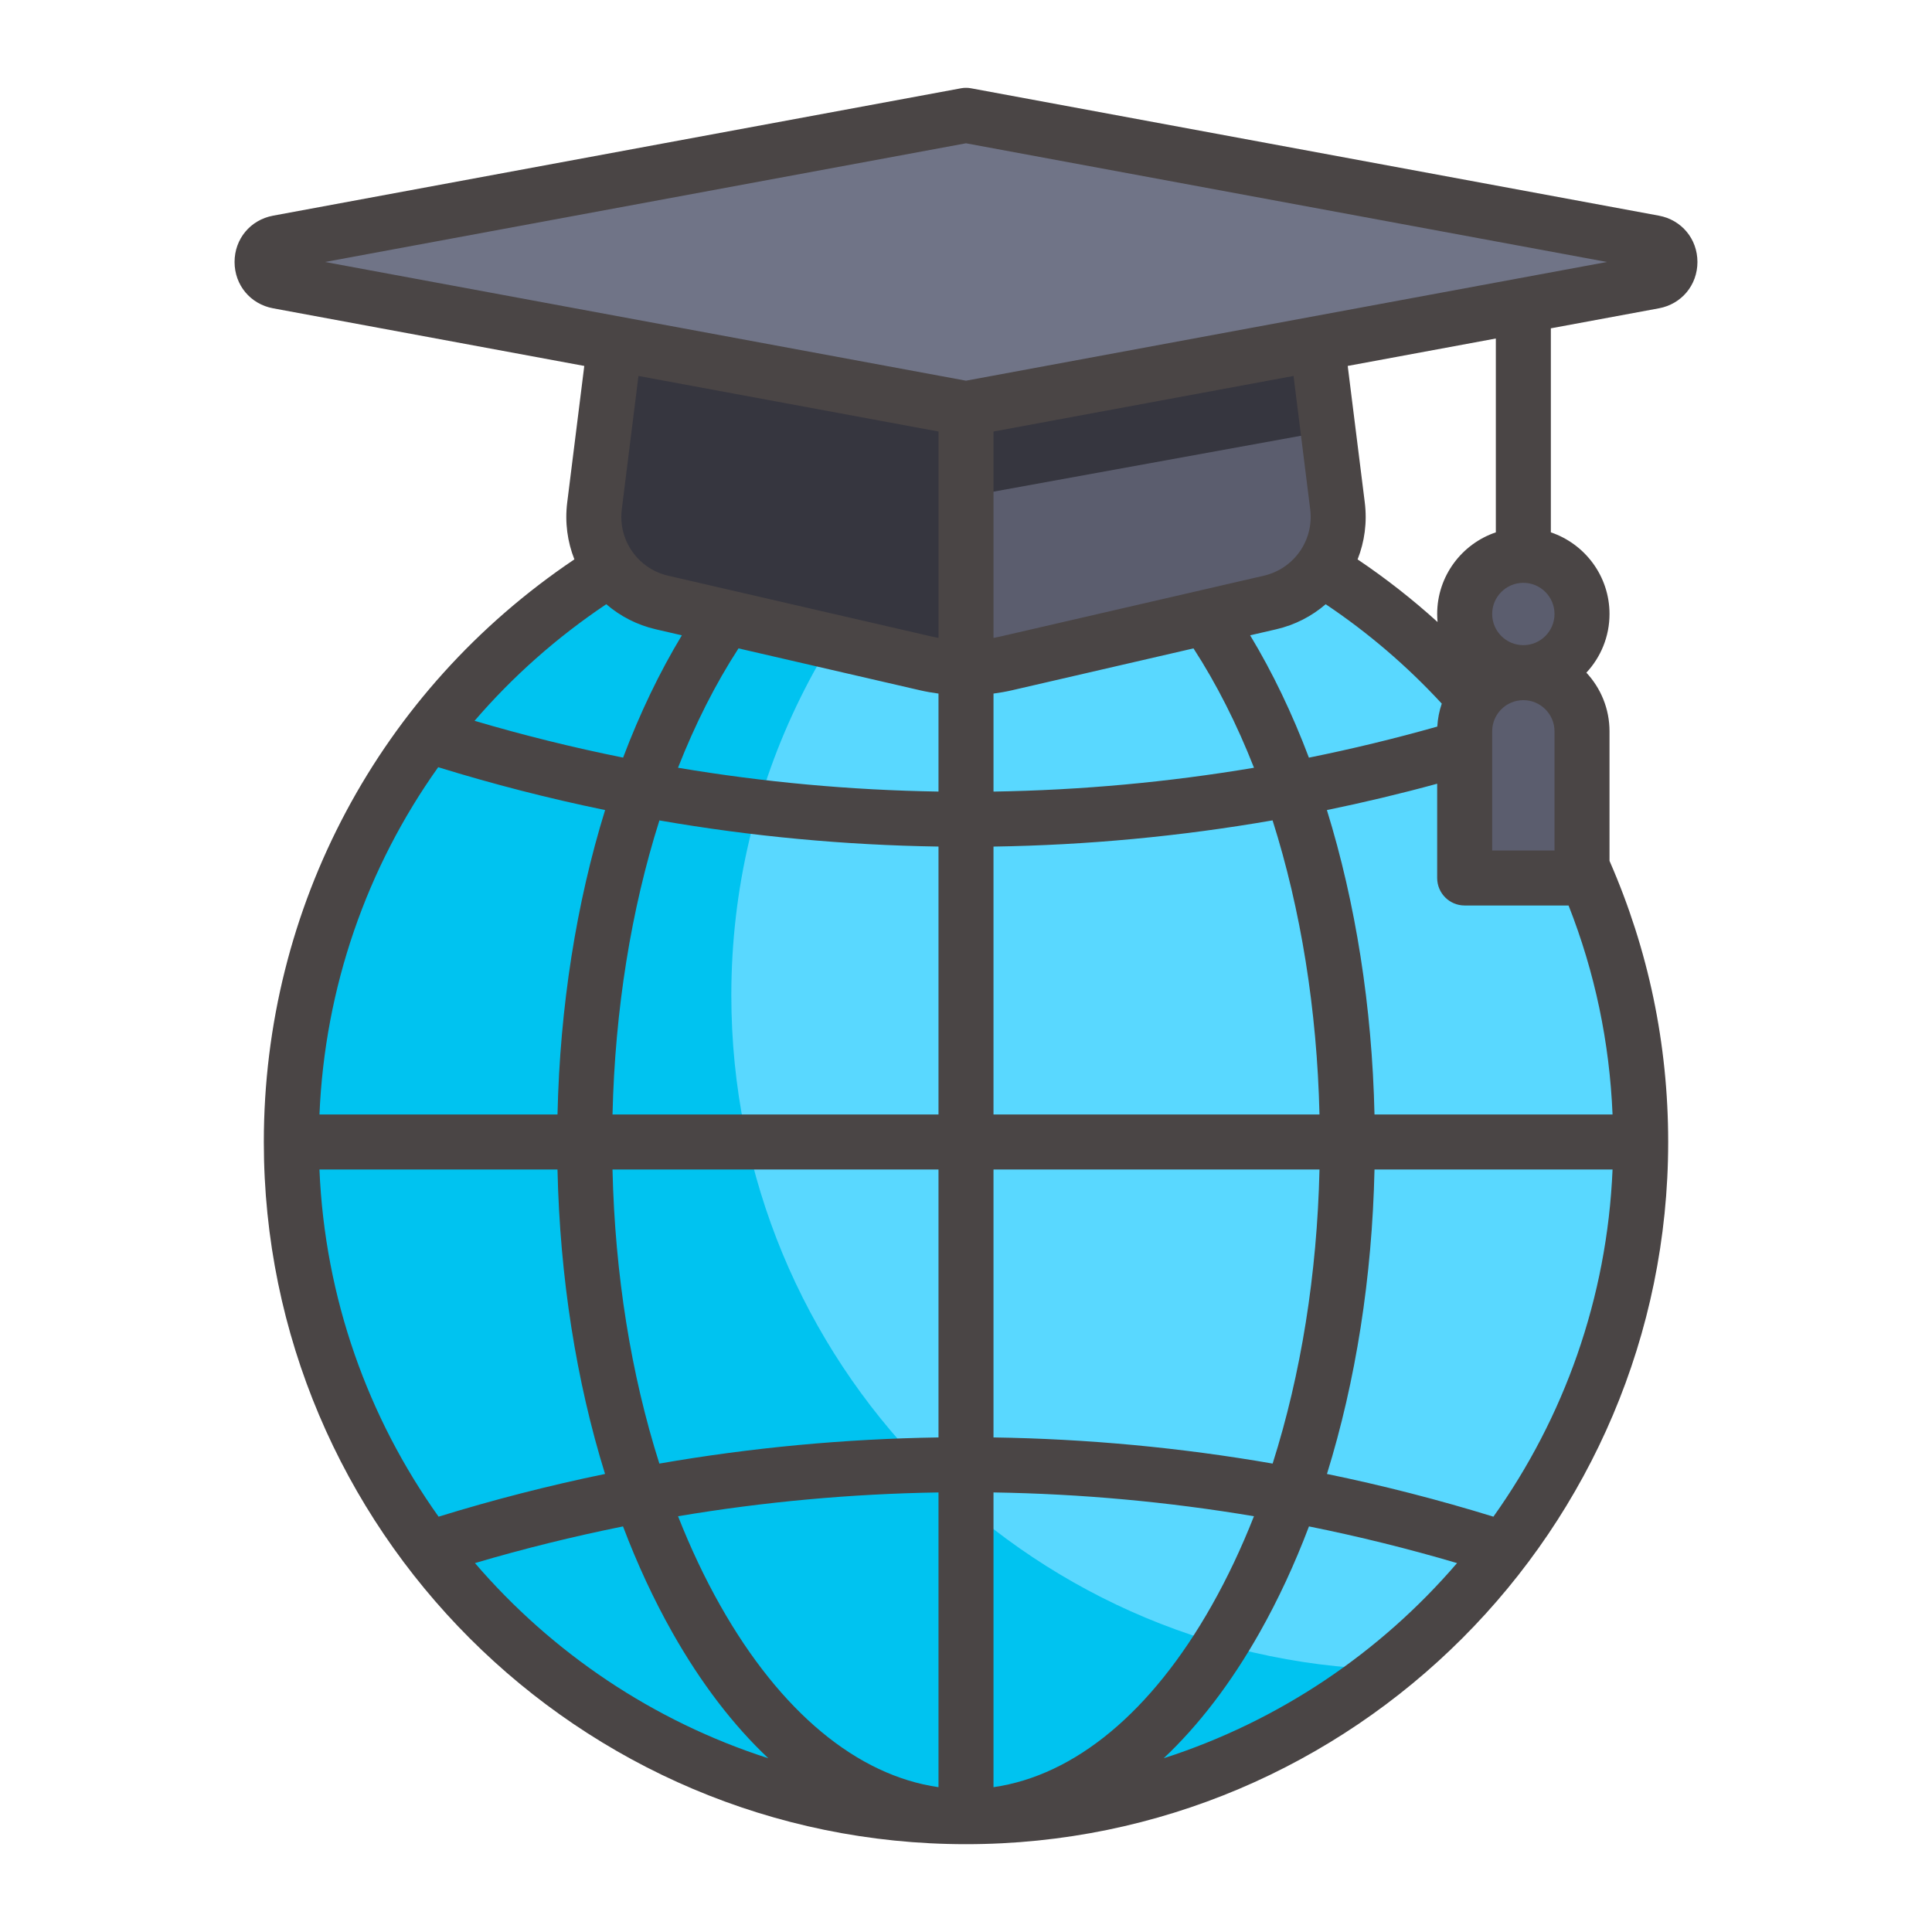 <!DOCTYPE svg PUBLIC "-//W3C//DTD SVG 1.1//EN" "http://www.w3.org/Graphics/SVG/1.1/DTD/svg11.dtd">
<!-- Uploaded to: SVG Repo, www.svgrepo.com, Transformed by: SVG Repo Mixer Tools -->
<svg height="120px" width="120px" version="1.1" id="Layer_1" xmlns="http://www.w3.org/2000/svg" xmlns:xlink="http://www.w3.org/1999/xlink" viewBox="-25.6 -25.6 563.20 563.20" xml:space="preserve" fill="#4a4545" stroke="#4a4545" stroke-width="0.005">
<g id="SVGRepo_bgCarrier" stroke-width="0"/>
<g id="SVGRepo_tracerCarrier" stroke-linecap="round" stroke-linejoin="round"/>
<g id="SVGRepo_iconCarrier"> <circle style="fill:#59D8FF;" cx="256" cy="307.306" r="196.676"/> <path style="fill:#00C3F0;" d="M187.59,264.55c0-62.268,28.971-117.739,74.132-153.776c-1.906-0.055-3.804-0.144-5.723-0.144 c-108.622,0-196.676,88.054-196.676,196.676c0,108.621,88.054,196.676,196.676,196.676c46.353,0,88.927-16.075,122.544-42.9 C272.576,458.047,187.59,371.253,187.59,264.55z"/> <path style="fill:#5B5D6E;" d="M354.338,42.22H157.661l-9.955,79.641c-1.631,13.05,6.872,25.222,19.687,28.178l77.069,17.785 c7.592,1.752,15.482,1.752,23.074,0l77.069-17.785c12.815-2.958,21.318-15.128,19.687-28.178L354.338,42.22z"/> <path style="fill:#36363f;" d="M361.559,99.989l-7.221-57.768H157.661l-9.955,79.641c-1.631,13.05,6.872,25.222,19.687,28.178 l77.07,17.785c3.796,0.875,7.666,1.314,11.537,1.314v-49.958L361.559,99.989z"/> <path style="fill:#707487;" d="M256,8.016L55.47,45.151c-6.234,1.154-6.234,10.087,0,11.242L256,93.527l200.53-37.135 c6.234-1.154,6.234-10.087,0-11.242L256,8.016z"/> <g> <circle style="fill:#5B5D6E;" cx="418.493" cy="153.385" r="17.102"/> <path style="fill:#5B5D6E;" d="M418.494,170.488L418.494,170.488c-9.446,0-17.102,7.656-17.102,17.102v42.756h34.205V187.59 C435.596,178.145,427.939,170.488,418.494,170.488z"/> </g> <path d="M457.99,64.275c6.613-1.225,11.232-6.778,11.232-13.503s-4.619-12.278-11.232-13.503L257.46,0.134 c-0.965-0.179-1.954-0.179-2.919,0L54.01,37.268c-6.613,1.225-11.232,6.778-11.232,13.503S47.396,63.05,54.01,64.275l90.716,16.8 l-4.975,39.793c-0.728,5.818,0.068,11.486,2.089,16.594c-56.783,38.19-90.533,101.284-90.533,169.845 c0,112.869,91.825,204.693,204.693,204.693s204.693-91.824,204.693-204.693c0-28.526-5.763-56.075-17.102-81.951V187.59 c0-6.603-2.564-12.614-6.745-17.102c4.18-4.488,6.745-10.5,6.745-17.102c0-11.047-7.172-20.445-17.102-23.8V70.108L457.99,64.275z M256,16.169l186.855,34.602L256,85.375L69.145,50.772L256,16.169z M409.746,416.529c-15.993-4.935-32.181-9.088-48.522-12.453 c8.399-27.093,13.168-57.307,13.861-88.753h69.393C442.897,352.926,430.27,387.722,409.746,416.529z M67.522,315.323h69.393 c0.694,31.447,5.462,61.66,13.861,88.752c-16.342,3.364-32.531,7.518-48.522,12.453C81.729,387.722,69.103,352.926,67.522,315.323z M102.14,198.049c16.036,4.952,32.268,9.119,48.654,12.492c-8.37,27.049-13.174,57.319-13.875,88.749h-69.39 C69.075,262.304,81.283,227.336,102.14,198.049z M242.66,175.638c1.756,0.405,3.535,0.707,5.323,0.948v28.565 c-25.524-0.402-50.89-2.729-75.936-6.942c4.995-12.72,10.901-24.415,17.636-34.797L242.66,175.638z M322.316,163.412 c6.736,10.383,12.644,22.077,17.639,34.798c-25.054,4.213-50.43,6.544-75.938,6.946v-28.57c1.788-0.243,3.567-0.543,5.323-0.948 L322.316,163.412z M264.016,221.189c27.337-0.418,54.527-2.983,81.353-7.642c8.223,25.921,12.967,55.196,13.674,85.742h-95.028 V221.189z M247.983,221.183v78.106h-95.028c0.709-30.537,5.45-59.808,13.671-85.726 C193.444,218.222,220.628,220.766,247.983,221.183z M152.951,315.323h95.032v78.106c-27.359,0.418-54.55,2.961-81.373,7.621 C158.352,375.07,153.652,345.855,152.951,315.323z M247.983,409.462v85.919c-23.723-3.412-46.063-21.904-63.61-52.949 c-4.578-8.099-8.688-16.813-12.316-26.031C197.1,412.19,222.463,409.864,247.983,409.462z M264.016,495.381v-85.919 c25.52,0.402,50.884,2.729,75.925,6.94c-3.628,9.218-7.738,17.932-12.316,26.031C310.079,473.477,287.739,491.969,264.016,495.381z M264.016,393.429v-78.106h95.032c-0.701,30.532-5.401,59.748-13.66,85.728C318.566,396.39,291.377,393.847,264.016,393.429z M375.081,299.289c-0.701-31.431-5.504-61.699-13.873-88.745c10.787-2.22,21.507-4.776,32.145-7.68v27.481 c0,4.427,3.589,8.017,8.017,8.017h30.287c7.663,19.45,11.951,39.874,12.821,60.927H375.081z M427.557,187.59v34.739h-18.171V187.59 c0-5.01,4.076-9.086,9.086-9.086S427.557,182.58,427.557,187.59z M393.392,186.205c-12.368,3.494-24.851,6.521-37.431,9.057 c-4.868-12.881-10.602-24.851-17.13-35.662l7.577-1.749c5.523-1.274,10.423-3.841,14.448-7.31 c12.374,8.291,23.724,18.011,33.836,28.971C393.97,181.632,393.52,183.876,393.392,186.205z M356.339,122.857 c1.126,9.003-4.693,17.332-13.535,19.373l-77.069,17.785c-0.569,0.131-1.144,0.237-1.718,0.344v-60.164l87.465-16.197 L356.339,122.857z M247.983,100.195v60.163c-0.574-0.108-1.149-0.213-1.718-0.344l-77.069-17.785 c-8.842-2.041-14.66-10.369-13.535-19.373l4.857-38.857L247.983,100.195z M151.136,150.535c4.027,3.473,8.928,6.041,14.455,7.317 l7.577,1.749c-6.526,10.807-12.258,22.773-17.125,35.65c-14.567-2.936-29.013-6.504-43.301-10.728 C123.783,171.689,136.647,160.234,151.136,150.535z M112.854,430.057c14.243-4.206,28.644-7.76,43.165-10.689 c4.167,11,8.977,21.367,14.396,30.954c8.328,14.734,17.744,27.008,27.958,36.632C164.81,476.162,135.317,456.215,112.854,430.057z M313.627,486.953c10.214-9.624,19.63-21.898,27.958-36.632c5.419-9.587,10.229-19.954,14.396-30.954 c14.52,2.928,28.921,6.485,43.163,10.69C376.68,456.216,347.188,476.162,313.627,486.953z M418.471,162.471 c-5.01,0-9.086-4.076-9.086-9.086s4.076-9.086,9.086-9.086s9.086,4.076,9.086,9.086S423.481,162.471,418.471,162.471z M410.455,129.585c-9.93,3.354-17.102,12.752-17.102,23.8c0,0.79,0.042,1.57,0.113,2.341c-7.317-6.637-15.108-12.733-23.31-18.256 c2.023-5.11,2.821-10.782,2.093-16.604l-4.975-39.794l43.181-7.995V129.585z"/> </g>
</svg>